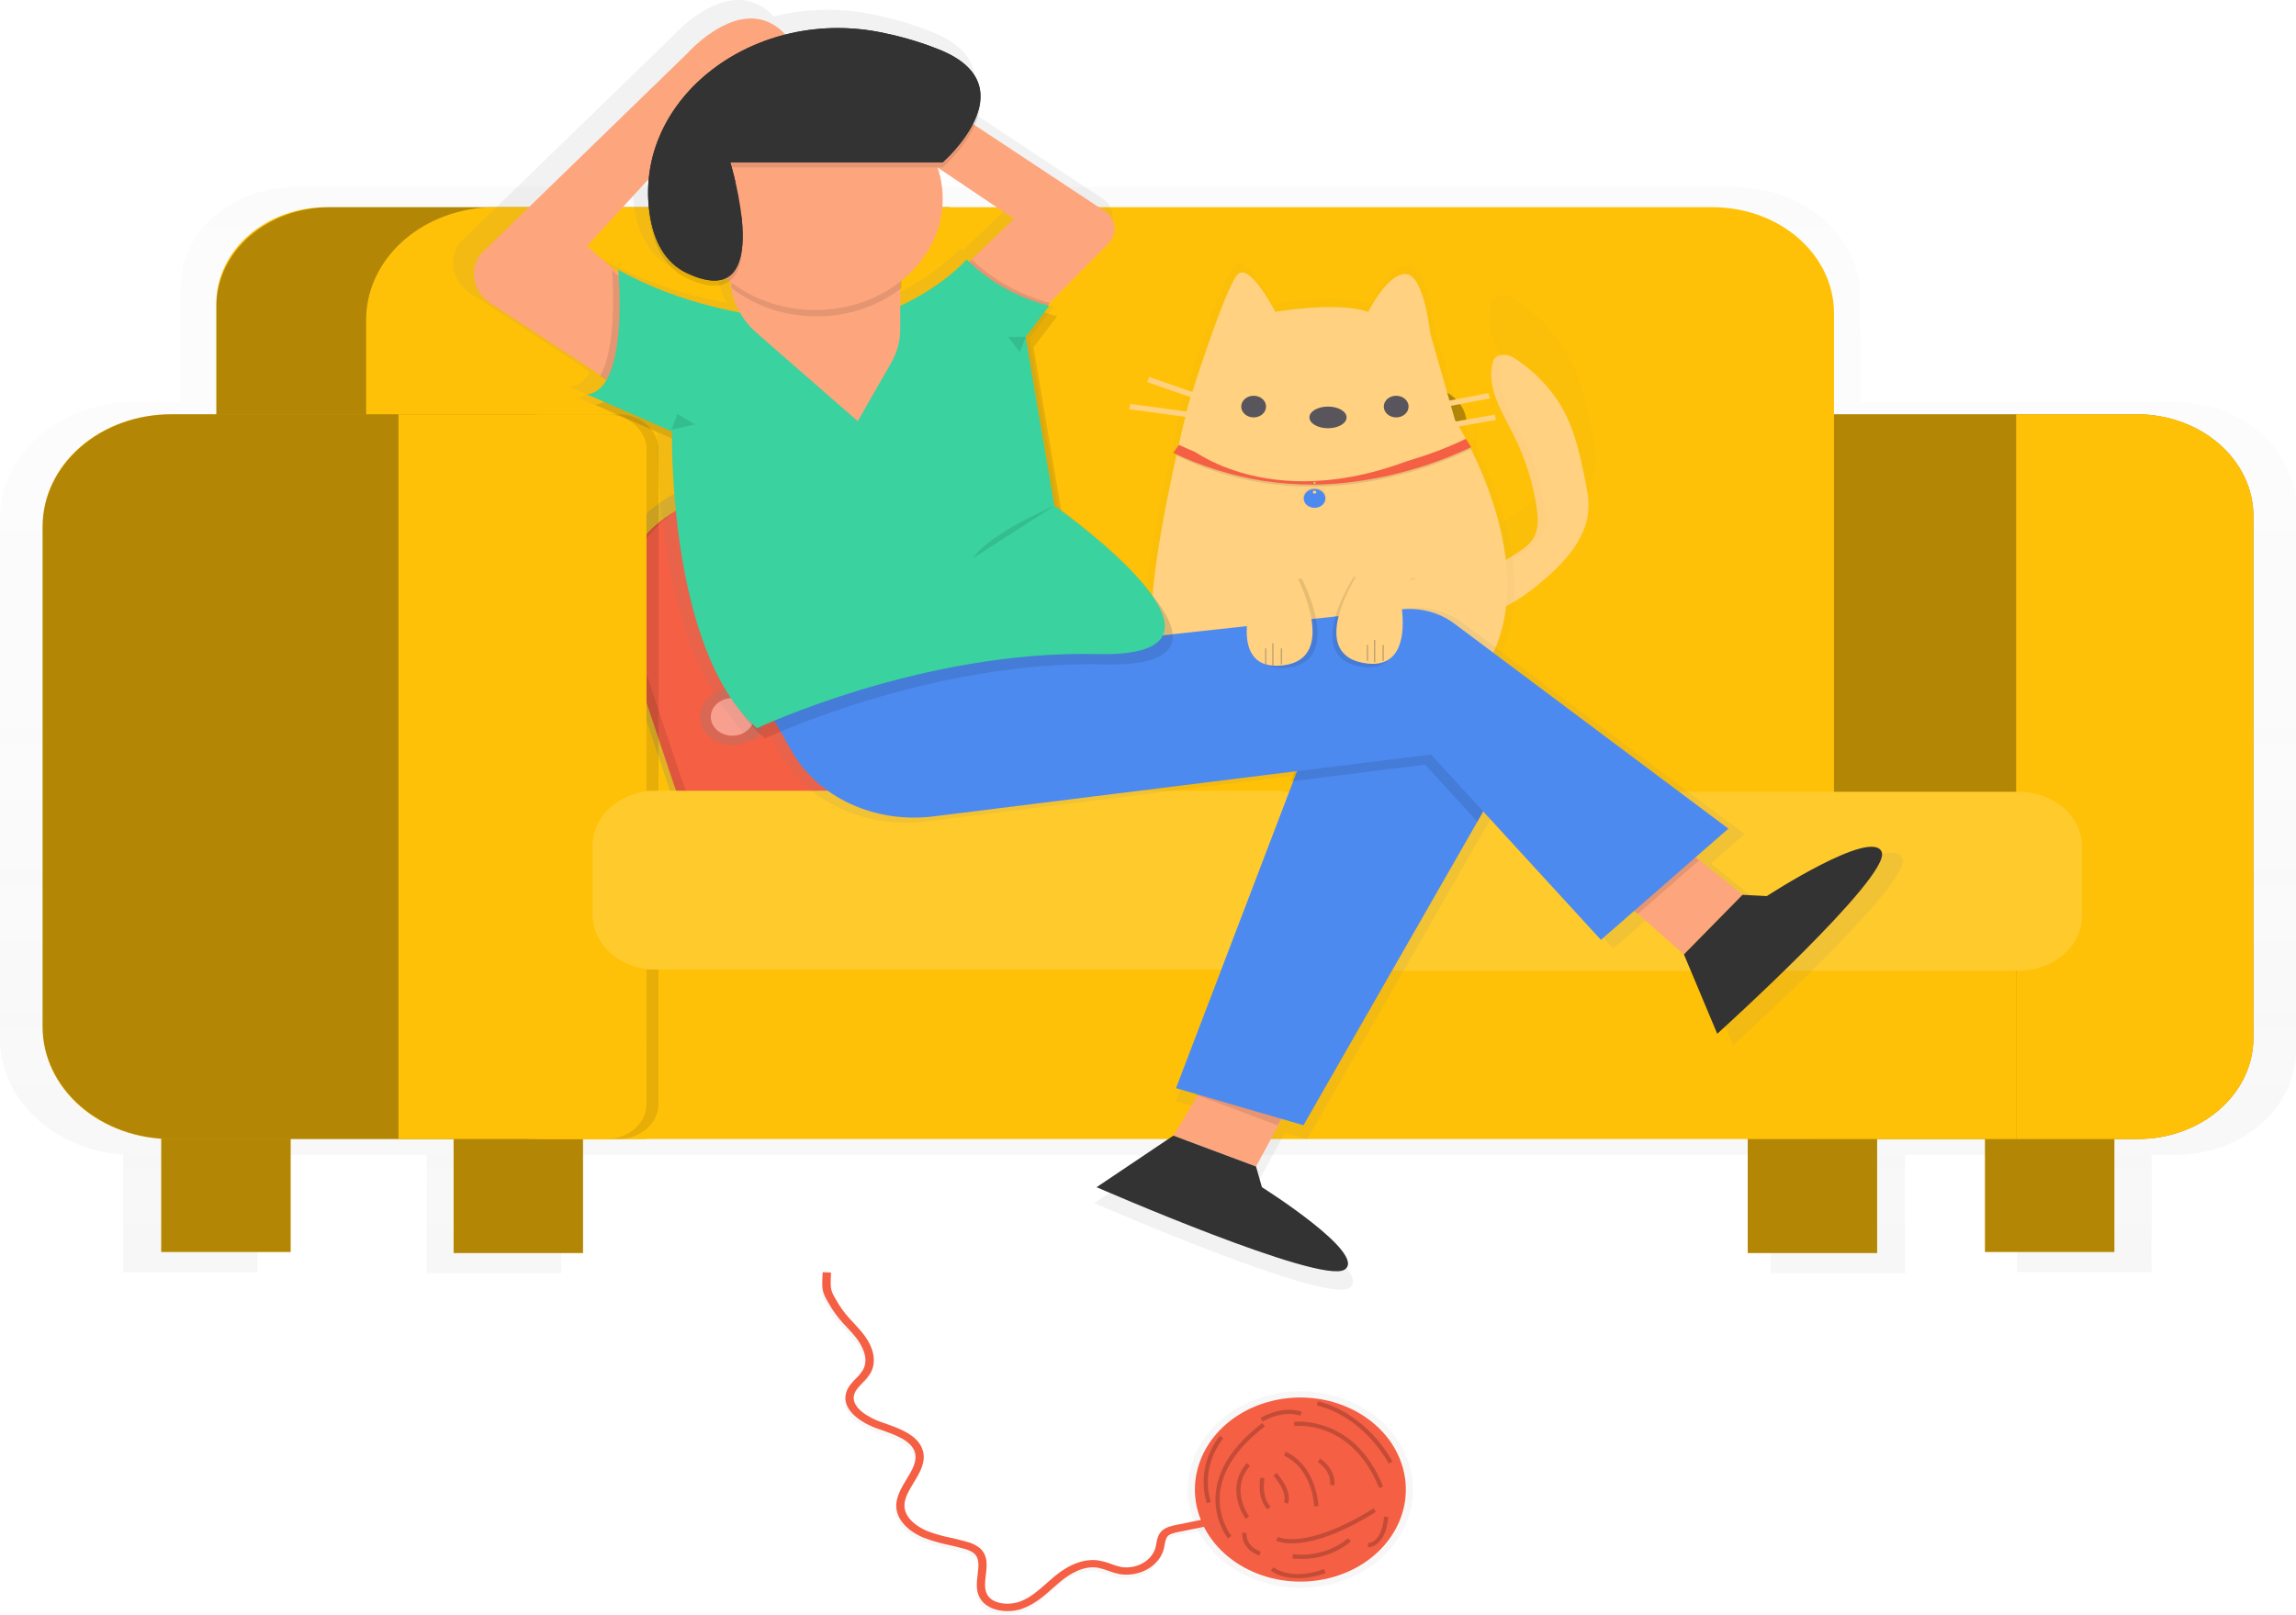 <svg width="543" height="382" viewBox="0 0 543 382" fill="none" xmlns="http://www.w3.org/2000/svg">
<g clip-path="url(#clip0)">
<g opacity="0.5">
<path opacity="0.5" d="M514.361 95.123H439.998V70.28C439.998 63.379 436.858 56.761 431.269 51.881C425.68 47.001 418.099 44.26 410.195 44.26H69.711C62.54 44.26 55.663 46.747 50.592 51.174C45.522 55.601 42.673 61.605 42.673 67.866V95.137H31.477C23.137 95.135 15.136 98.023 9.234 103.168C3.332 108.313 0.01 115.293 0 122.575V245.736C0.006 252.662 3.009 259.33 8.406 264.405C13.804 269.48 21.199 272.587 29.109 273.105V300.963H60.894V273.188H100.92V301.197H132.705V273.188H418.759V301.197H450.544V273.188H477.034V300.938H508.853V273.188H514.579C518.311 273.189 522.007 272.548 525.455 271.301C528.903 270.055 532.036 268.227 534.675 265.924C537.315 263.62 539.408 260.885 540.836 257.875C542.265 254.865 543 251.638 543 248.38V120.131C543.001 116.847 542.26 113.595 540.822 110.561C539.383 107.527 537.273 104.77 534.614 102.448C531.954 100.125 528.797 98.283 525.322 97.026C521.847 95.769 518.122 95.123 514.361 95.123ZM434.4 203.812V224.622H315.903C317.186 222.616 317.859 220.357 317.857 218.059V203.812H434.4Z" fill="url(#paint0_linear)"/>
</g>
<path d="M68.737 262.778H38.133V296.178H68.737V262.778Z" fill="#FFC107"/>
<path d="M443.939 263.027H413.335V296.427H443.939V263.027Z" fill="#FFC107"/>
<path d="M500.047 262.778H469.443V296.178H500.047V262.778Z" fill="#FFC107"/>
<path d="M137.883 263.027H107.279V296.427H137.883V263.027Z" fill="#FFC107"/>
<path opacity="0.3" d="M68.737 262.778H38.133V296.178H68.737V262.778Z" fill="black"/>
<path opacity="0.3" d="M443.939 263.027H413.335V296.427H443.939V263.027Z" fill="black"/>
<path opacity="0.3" d="M500.047 262.778H469.443V296.178H500.047V262.778Z" fill="black"/>
<path opacity="0.3" d="M137.883 263.027H107.279V296.427H137.883V263.027Z" fill="black"/>
<path d="M428.354 98.001H505.349C512.662 98.001 519.676 100.538 524.847 105.053C530.019 109.567 532.924 115.691 532.924 122.076V245.575C532.924 251.909 530.042 257.984 524.911 262.463C519.781 266.943 512.822 269.459 505.567 269.459H428.354V98.001Z" fill="#FFC107"/>
<path opacity="0.3" d="M428.354 98.001H505.349C512.662 98.001 519.676 100.538 524.847 105.053C530.019 109.567 532.924 115.691 532.924 122.076V245.575C532.924 251.909 530.042 257.984 524.911 262.463C519.781 266.943 512.822 269.459 505.567 269.459H428.354V98.001Z" fill="black"/>
<path d="M77.201 49.015H224.6V202.659H51.165V71.741C51.166 65.714 53.91 59.933 58.793 55.671C63.675 51.409 70.297 49.015 77.201 49.015Z" fill="#FFC107"/>
<path opacity="0.3" d="M78.041 49.015H224.6V202.659H51.165V72.475C51.165 69.393 51.86 66.342 53.211 63.496C54.562 60.649 56.541 58.063 59.037 55.885C61.533 53.706 64.496 51.978 67.756 50.8C71.017 49.621 74.512 49.015 78.041 49.015Z" fill="black"/>
<path d="M117.109 49.015H260.024V202.659H86.589V75.656C86.589 68.591 89.804 61.814 95.526 56.818C101.249 51.822 109.01 49.015 117.103 49.015H117.109Z" fill="#FFC107"/>
<path d="M259.185 49.015H405.039C412.651 49.015 419.951 51.655 425.333 56.354C430.716 61.053 433.739 67.427 433.739 74.073V202.659H259.185V49.015Z" fill="#FFC107"/>
<path d="M476.815 98.001H505.365C512.675 98.005 519.685 100.543 524.853 105.058C530.021 109.572 532.924 115.694 532.924 122.076V245.575C532.924 251.909 530.041 257.984 524.911 262.463C519.78 266.943 512.822 269.459 505.566 269.459H476.815V98.001Z" fill="#FFC107"/>
<path d="M476.81 222.697H124.845V269.459H476.81V222.697Z" fill="#FFC107"/>
<path d="M205.719 104.029L167.261 113.816C150.328 118.125 140.602 133.603 145.537 148.386L158.277 186.547C163.213 201.331 180.941 209.822 197.874 205.513L236.333 195.727C253.266 191.418 262.992 175.94 258.057 161.156L245.317 122.995C240.381 108.211 222.653 99.72 205.719 104.029Z" fill="url(#paint1_linear)"/>
<path d="M203.6 108.587L167.738 117.714C151.947 121.732 142.878 136.165 147.48 149.951L159.36 185.536C163.963 199.322 180.495 207.241 196.285 203.222L232.148 194.096C247.938 190.078 257.008 175.645 252.405 161.859L240.525 126.274C235.923 112.488 219.391 104.569 203.6 108.587Z" fill="#F55F44"/>
<path opacity="0.1" d="M203.6 108.587L167.738 117.714C151.947 121.732 142.878 136.165 147.48 149.951L159.36 185.536C163.963 199.322 180.495 207.241 196.285 203.222L232.148 194.096C247.938 190.078 257.008 175.645 252.405 161.859L240.525 126.274C235.923 112.488 219.391 104.569 203.6 108.587Z" fill="black"/>
<path d="M205.451 107.452L169.588 116.578C153.798 120.596 144.728 135.03 149.331 148.816L161.211 184.401C165.813 198.187 182.345 206.105 198.136 202.087L233.998 192.961C249.789 188.943 258.859 174.509 254.256 160.723L242.376 125.138C237.773 111.352 221.242 103.434 205.451 107.452Z" fill="#F55F44"/>
<path d="M197.781 138.174C201.238 136.051 202.069 131.884 199.638 128.866C197.206 125.848 192.433 125.122 188.976 127.244C185.519 129.367 184.688 133.535 187.119 136.553C189.55 139.571 194.324 140.297 197.781 138.174Z" fill="url(#paint2_linear)"/>
<path d="M234.392 156.525C237.849 154.402 238.68 150.235 236.249 147.217C233.818 144.199 229.044 143.473 225.587 145.595C222.131 147.718 221.299 151.886 223.73 154.904C226.162 157.922 230.935 158.648 234.392 156.525Z" fill="url(#paint3_linear)"/>
<path d="M177.604 175.056C181.061 172.933 181.893 168.766 179.461 165.748C177.03 162.729 172.257 162.004 168.8 164.126C165.343 166.249 164.512 170.416 166.943 173.435C169.374 176.453 174.148 177.178 177.604 175.056Z" fill="url(#paint4_linear)"/>
<path d="M212.126 194.692C215.583 192.569 216.414 188.402 213.983 185.383C211.552 182.365 206.778 181.64 203.321 183.762C199.864 185.885 199.033 190.052 201.464 193.07C203.896 196.089 208.669 196.814 212.126 194.692Z" fill="url(#paint5_linear)"/>
<path d="M196.312 136.351C198.616 134.936 199.17 132.159 197.549 130.148C195.929 128.136 192.748 127.653 190.444 129.067C188.141 130.482 187.586 133.259 189.207 135.271C190.827 137.282 194.008 137.766 196.312 136.351Z" fill="#F99F8F"/>
<path d="M232.924 154.702C235.227 153.287 235.782 150.51 234.161 148.499C232.541 146.487 229.36 146.004 227.056 147.418C224.752 148.833 224.198 151.61 225.819 153.622C227.439 155.633 230.62 156.117 232.924 154.702Z" fill="#F99F8F"/>
<path d="M176.136 173.233C178.44 171.818 178.994 169.041 177.374 167.03C175.753 165.018 172.572 164.535 170.268 165.949C167.965 167.364 167.411 170.141 169.031 172.152C170.651 174.164 173.832 174.648 176.136 173.233Z" fill="#F99F8F"/>
<path d="M210.658 192.869C212.961 191.454 213.515 188.677 211.895 186.666C210.275 184.654 207.094 184.171 204.79 185.585C202.486 187 201.932 189.777 203.552 191.788C205.173 193.8 208.354 194.283 210.658 192.869Z" fill="#F99F8F"/>
<path d="M40.378 98.001H152.896V269.459H40.378C32.342 269.459 24.636 266.672 18.953 261.712C13.271 256.752 10.078 250.024 10.076 243.009V124.456C10.076 117.44 13.269 110.711 18.951 105.75C24.634 100.788 32.341 98.001 40.378 98.001Z" fill="#FFC107"/>
<path opacity="0.3" d="M40.59 98.001H124.666C128.376 98.001 132.049 98.639 135.477 99.879C138.904 101.12 142.017 102.937 144.64 105.228C147.262 107.52 149.341 110.239 150.759 113.233C152.177 116.226 152.905 119.433 152.902 122.672V244.807C152.902 251.345 149.927 257.616 144.632 262.239C139.337 266.862 132.155 269.459 124.666 269.459H40.59C32.498 269.459 24.736 266.652 19.014 261.656C13.291 256.66 10.076 249.884 10.076 242.818V124.627C10.081 117.564 13.297 110.792 19.02 105.799C24.742 100.806 32.501 98.001 40.59 98.001Z" fill="black"/>
<path opacity="0.1" d="M97.074 98.001H146.218C148.742 98.001 151.163 98.876 152.947 100.435C154.732 101.993 155.735 104.106 155.735 106.31V261.151C155.735 263.354 154.732 265.467 152.947 267.026C151.163 268.584 148.742 269.459 146.218 269.459H97.074V98.001Z" fill="black"/>
<path d="M94.241 98.001H143.386C145.909 98.001 148.33 98.876 150.115 100.435C151.899 101.993 152.902 104.106 152.902 106.31V261.151C152.902 263.354 151.899 265.467 150.115 267.026C148.33 268.584 145.909 269.459 143.386 269.459H94.241V98.001Z" fill="#FFC107"/>
<path d="M316.132 187.073H140.15V229.383H316.132V187.073Z" fill="#FFC107"/>
<path d="M492.4 187.317H316.418V229.627H492.4V187.317Z" fill="#FFC107"/>
<path opacity="0.15" d="M301.242 187.073H155.04C146.817 187.073 140.15 192.893 140.15 200.073V216.382C140.15 223.562 146.817 229.383 155.04 229.383H301.242C309.466 229.383 316.132 223.562 316.132 216.382V200.073C316.132 192.893 309.466 187.073 301.242 187.073Z" fill="white"/>
<path d="M336.677 109.257C342.31 109.257 346.876 105.27 346.876 100.352C346.876 95.434 342.31 91.447 336.677 91.447C331.044 91.447 326.478 95.434 326.478 100.352C326.478 105.27 331.044 109.257 336.677 109.257Z" fill="#FFC107"/>
<path opacity="0.3" d="M336.677 109.257C342.31 109.257 346.876 105.27 346.876 100.352C346.876 95.434 342.31 91.447 336.677 91.447C331.044 91.447 326.478 95.434 326.478 100.352C326.478 105.27 331.044 109.257 336.677 109.257Z" fill="black"/>
<path d="M178.552 109.257C184.185 109.257 188.751 105.27 188.751 100.352C188.751 95.434 184.185 91.447 178.552 91.447C172.919 91.447 168.353 95.434 168.353 100.352C168.353 105.27 172.919 109.257 178.552 109.257Z" fill="#FFC107"/>
<path opacity="0.3" d="M178.552 109.257C184.185 109.257 188.751 105.27 188.751 100.352C188.751 95.434 184.185 91.447 178.552 91.447C172.919 91.447 168.353 95.434 168.353 100.352C168.353 105.27 172.919 109.257 178.552 109.257Z" fill="black"/>
<path d="M173.447 53.34C174.856 53.34 175.999 51.846 175.999 50.002C175.999 48.159 174.856 46.664 173.447 46.664C172.037 46.664 170.894 48.159 170.894 50.002C170.894 51.846 172.037 53.34 173.447 53.34Z" fill="#FDA57D"/>
<path opacity="0.15" d="M477.51 187.317H331.309C323.085 187.317 316.418 193.138 316.418 200.318V216.627C316.418 223.807 323.085 229.627 331.309 229.627H477.51C485.734 229.627 492.4 223.807 492.4 216.627V200.318C492.4 193.138 485.734 187.317 477.51 187.317Z" fill="white"/>
<g opacity="0.5">
<path opacity="0.5" d="M376.428 101.662C375.258 96.046 374.06 90.367 371.389 85.142C368.465 79.403 363.884 74.425 358.094 70.695C357.234 70.128 356.169 69.85 355.094 69.913C353.414 70.041 352.899 70.94 352.636 71.868C352.603 71.981 352.575 72.088 352.552 72.201C351.892 75.05 352.334 77.865 353.291 80.641C354.484 84.106 356.482 87.484 358.145 90.836C361.14 96.844 363.125 103.198 364.039 109.701C364.162 110.562 364.258 111.446 364.28 112.331C364.296 112.857 364.281 113.384 364.235 113.909C364.16 114.939 363.892 115.952 363.44 116.905C363.362 117.062 363.278 117.225 363.188 117.394C363.099 117.564 363.002 117.713 362.897 117.844C361.878 119.31 360.289 120.356 358.732 121.387C357.176 122.418 355.413 123.518 353.554 124.075H353.616C352.751 124.348 351.837 124.478 350.918 124.461C348.046 124.383 344.984 122.365 342.095 122.839L341.771 122.902C338.815 123.601 336.548 127.658 336.525 130.233C336.525 130.438 336.525 130.637 336.525 130.829C336.525 130.898 336.525 130.966 336.553 131.035C336.581 131.103 336.587 131.294 336.609 131.416C336.632 131.538 336.643 131.567 336.665 131.641C336.688 131.714 336.716 131.861 336.749 131.968C336.783 132.076 336.8 132.12 336.828 132.193C336.856 132.266 336.9 132.393 336.94 132.491C336.979 132.589 337.007 132.638 337.04 132.706C337.074 132.775 337.13 132.892 337.18 132.98L337.304 133.185C337.359 133.268 337.41 133.356 337.471 133.439L337.617 133.635L337.807 133.869L337.97 134.05L338.188 134.265L338.367 134.431L338.608 134.632L338.804 134.783L339.067 134.969L339.274 135.111L339.559 135.282L339.772 135.409L340.086 135.57L340.304 135.678L340.657 135.829L340.864 135.917C341.032 135.986 341.205 136.049 341.379 136.108L341.631 136.191L342.034 136.318L342.325 136.396L342.655 136.484L342.98 136.557L343.293 136.626L343.64 136.689L343.943 136.743L344.307 136.797L344.598 136.836L344.973 136.88L345.253 136.909L345.644 136.939H345.919H346.322H346.579H346.999H347.878H348.337H348.499L348.992 136.904H349.087C350.485 136.798 351.86 136.534 353.179 136.118C357.361 134.734 360.91 132.208 364.196 129.554C370.712 124.3 376.87 117.78 377.39 110.048C377.592 107.258 377.004 104.443 376.428 101.662Z" fill="url(#paint6_linear)"/>
</g>
<path opacity="0.1" d="M348.869 99.805H296.097V113.142H348.869V99.805Z" fill="black"/>
<path d="M348.869 99.805H296.097V111.93H348.869V99.805Z" fill="#FFC107"/>
<path d="M326.651 101.422C331.251 101.422 334.981 98.166 334.981 94.15C334.981 90.133 331.251 86.877 326.651 86.877C322.051 86.877 318.321 90.133 318.321 94.15C318.321 98.166 322.051 101.422 326.651 101.422Z" fill="#FFC107"/>
<path d="M310.943 105.342L310.842 105.254C311.031 105.129 311.185 104.968 311.29 104.782C311.396 104.597 311.451 104.393 311.451 104.186C311.451 103.979 311.396 103.775 311.29 103.59C311.185 103.404 311.031 103.243 310.842 103.118L310.932 103.02C311.134 103.157 311.298 103.333 311.41 103.534C311.523 103.735 311.582 103.955 311.582 104.179C311.582 104.402 311.523 104.623 311.41 104.824C311.298 105.024 311.134 105.2 310.932 105.337L310.943 105.342Z" fill="#4D8AF0"/>
<path opacity="0.1" d="M310.943 105.342L310.842 105.254C311.031 105.129 311.185 104.968 311.29 104.782C311.396 104.597 311.451 104.393 311.451 104.186C311.451 103.979 311.396 103.775 311.29 103.59C311.185 103.404 311.031 103.243 310.842 103.118L310.932 103.02C311.134 103.157 311.298 103.333 311.41 103.534C311.523 103.735 311.582 103.955 311.582 104.179C311.582 104.402 311.523 104.623 311.41 104.824C311.298 105.024 311.134 105.2 310.932 105.337L310.943 105.342Z" fill="black"/>
<path d="M310.842 105.342C310.64 105.205 310.476 105.029 310.364 104.828C310.251 104.628 310.192 104.407 310.192 104.184C310.192 103.96 310.251 103.739 310.364 103.539C310.476 103.338 310.64 103.162 310.842 103.025L310.932 103.123C310.743 103.248 310.589 103.409 310.484 103.595C310.378 103.78 310.323 103.984 310.323 104.191C310.323 104.398 310.378 104.602 310.484 104.787C310.589 104.973 310.743 105.134 310.932 105.259L310.842 105.342Z" fill="#4D8AF0"/>
<path d="M353.515 144.47C357.339 143.204 360.58 140.892 363.592 138.468C369.548 133.669 375.168 127.716 375.649 120.644C375.823 118.064 375.291 115.493 374.759 112.947C373.69 107.815 372.599 102.625 370.175 97.855C367.502 92.612 363.316 88.065 358.027 84.659C357.24 84.139 356.263 83.885 355.279 83.945C353.599 84.077 353.174 85.084 352.95 86.047C351.59 91.912 355.323 97.6 358.055 103.074C360.792 108.564 362.605 114.37 363.44 120.312C363.793 122.834 363.922 125.561 362.399 127.731C361.47 129.06 360.014 130.028 358.593 130.966C356.465 132.369 354.114 133.84 351.45 133.772C348.785 133.703 345.807 131.704 343.053 132.349C340.298 132.995 338.278 136.694 338.261 139.065C338.227 145.487 348.399 146.161 353.515 144.47Z" fill="#FFD180"/>
<g opacity="0.1">
<path opacity="0.1" d="M362.388 127.731C361.459 129.06 360.004 130.028 358.582 130.966C357.159 131.991 355.561 132.816 353.846 133.41C356.264 133.268 358.431 131.944 360.396 130.629C361.817 129.691 363.273 128.718 364.202 127.394C365.719 125.229 365.596 122.506 365.243 119.975C364.409 114.032 362.595 108.226 359.858 102.737C357.126 97.258 353.387 91.564 354.753 85.709C354.791 85.363 354.909 85.028 355.102 84.723C355.295 84.419 355.557 84.152 355.872 83.94C355.666 83.925 355.458 83.925 355.251 83.94C353.572 84.072 353.146 85.079 352.922 86.042C351.562 91.907 355.296 97.595 358.028 103.069C360.764 108.559 362.578 114.365 363.413 120.307C363.782 122.834 363.911 125.561 362.388 127.731Z" fill="black"/>
<path opacity="0.1" d="M340.086 138.742C340.086 136.552 341.872 133.224 344.273 132.227C343.864 132.218 343.455 132.259 343.059 132.349C340.355 132.99 338.283 136.694 338.267 139.065C338.233 145.056 347.072 146.034 352.418 144.778C347.106 145.452 340.052 144.079 340.086 138.742Z" fill="black"/>
</g>
<g opacity="0.5">
<path opacity="0.5" d="M301.096 71.937C301.096 71.937 316.345 69.273 323.97 71.937C323.97 71.937 328.543 62.617 333.117 62.617C337.69 62.617 339.213 77.279 339.213 77.279L345.309 98.578C345.309 98.578 374.278 143.84 345.309 167.797C316.34 191.755 270.604 165.119 270.604 147.813C270.604 130.507 279.752 94.57 279.752 94.57C279.752 94.57 288.899 65.285 291.949 62.622C295 59.958 301.096 71.937 301.096 71.937Z" fill="url(#paint7_linear)"/>
</g>
<path d="M301.611 73.789C301.611 73.789 316.266 71.228 323.594 73.789C323.594 73.789 327.989 64.831 332.389 64.831C336.789 64.831 338.25 78.906 338.25 78.906L344.111 99.379C344.111 99.379 371.96 142.877 344.111 165.921C316.261 188.964 272.289 163.36 272.289 146.728C272.289 130.096 281.083 95.543 281.083 95.543C281.083 95.543 289.878 67.392 292.811 64.831C295.744 62.27 301.611 73.789 301.611 73.789Z" fill="#FFD180"/>
<g opacity="0.1">
<path opacity="0.1" d="M354.349 123.298C352.101 114.981 348.655 106.946 344.094 99.384L345.017 102.62C348.988 109.192 352.118 116.127 354.349 123.298Z" fill="white"/>
<path opacity="0.1" d="M274.926 143.282C274.926 126.665 282.018 98.778 282.018 98.778C282.018 98.778 290.813 70.627 293.746 68.066C296.679 65.505 302.54 77.025 302.54 77.025C302.54 77.025 317.196 74.464 324.523 77.025C324.523 77.025 328.923 68.066 333.318 68.066C334.997 68.066 336.29 70.187 337.197 72.782C336.301 68.985 334.779 64.831 332.394 64.831C328 64.831 323.6 73.789 323.6 73.789C316.272 71.228 301.617 73.789 301.617 73.789C301.617 73.789 295.756 62.275 292.822 64.831C289.889 67.387 281.095 95.543 281.095 95.543C281.095 95.543 274.002 123.401 274.002 140.047C273.996 141.552 274.926 143.761 274.926 143.282Z" fill="white"/>
</g>
<path d="M330.195 98.744C331.815 98.744 333.128 97.597 333.128 96.183C333.128 94.769 331.815 93.622 330.195 93.622C328.575 93.622 327.261 94.769 327.261 96.183C327.261 97.597 328.575 98.744 330.195 98.744Z" fill="#58555D"/>
<path d="M296.484 98.744C298.104 98.744 299.417 97.597 299.417 96.183C299.417 94.769 298.104 93.622 296.484 93.622C294.864 93.622 293.55 94.769 293.55 96.183C293.55 97.597 294.864 98.744 296.484 98.744Z" fill="#58555D"/>
<path d="M314.072 101.305C316.499 101.305 318.466 100.158 318.466 98.744C318.466 97.33 316.499 96.183 314.072 96.183C311.645 96.183 309.678 97.33 309.678 98.744C309.678 100.158 311.645 101.305 314.072 101.305Z" fill="#58555D"/>
<path d="M352.022 92.978L338.83 95.536L339.148 96.786L352.34 94.228L352.022 92.978Z" fill="#FFD180"/>
<path d="M353.508 98.098L338.85 100.649L339.136 101.904L353.795 99.354L353.508 98.098Z" fill="#FFD180"/>
<path d="M271.833 89.187L271.289 90.376L285.946 95.494L286.491 94.305L271.833 89.187Z" fill="#FFD180"/>
<path d="M267.299 95.562L267.076 96.827L286.131 99.388L286.354 98.122L267.299 95.562Z" fill="#FFD180"/>
<path opacity="0.1" d="M310.417 115.117C306.58 115.12 302.75 114.835 298.969 114.266C291.7 113.173 284.705 110.978 278.302 107.781L278.811 105.713C285.287 108.775 292.278 110.92 299.524 112.067C310.076 113.646 328.224 113.171 346.669 104.286L347.901 106.241C334.511 112.702 320.415 115.117 310.417 115.117Z" fill="black"/>
<path d="M346.669 103.812C328.196 112.697 310.07 113.171 299.523 111.593C292.277 110.446 285.286 108.301 278.811 105.239L277.456 107.126C284.167 110.346 291.433 112.592 298.969 113.777C302.752 114.348 306.584 114.634 310.422 114.633C320.42 114.633 334.493 112.223 347.929 105.772L346.669 103.812ZM310.893 114.457C310.836 114.457 310.781 114.442 310.734 114.415C310.687 114.387 310.65 114.348 310.629 114.303C310.607 114.257 310.602 114.207 310.613 114.159C310.624 114.111 310.651 114.066 310.691 114.031C310.731 113.996 310.781 113.973 310.837 113.963C310.892 113.953 310.95 113.958 311.002 113.977C311.054 113.996 311.099 114.028 311.13 114.069C311.161 114.11 311.178 114.158 311.178 114.208C311.177 114.273 311.146 114.335 311.092 114.381C311.039 114.426 310.967 114.452 310.893 114.452V114.457Z" fill="#F55F44"/>
<path opacity="0.1" d="M308.055 117.917C308.055 118.573 308.353 119.202 308.884 119.666C309.416 120.129 310.136 120.39 310.887 120.39C311.638 120.39 312.359 120.129 312.89 119.666C313.421 119.202 313.72 118.573 313.72 117.917C313.72 117.261 313.421 116.632 312.89 116.168C312.359 115.705 311.638 115.444 310.887 115.444C310.136 115.444 309.416 115.705 308.884 116.168C308.353 116.632 308.055 117.261 308.055 117.917ZM310.887 116.681C310.794 116.681 310.703 116.656 310.626 116.611C310.549 116.566 310.488 116.502 310.453 116.427C310.417 116.352 310.408 116.27 310.426 116.19C310.444 116.11 310.489 116.037 310.555 115.98C310.621 115.922 310.704 115.883 310.795 115.867C310.887 115.852 310.981 115.86 311.067 115.891C311.153 115.922 311.227 115.974 311.278 116.042C311.33 116.109 311.357 116.189 311.357 116.27C311.357 116.378 311.309 116.482 311.222 116.559C311.135 116.635 311.017 116.679 310.893 116.681H310.887Z" fill="url(#paint8_linear)"/>
<path d="M308.34 117.917C308.34 118.508 308.609 119.075 309.087 119.493C309.566 119.911 310.216 120.146 310.893 120.146C311.57 120.146 312.219 119.911 312.698 119.493C313.176 119.075 313.445 118.508 313.445 117.917C313.445 117.326 313.176 116.759 312.698 116.341C312.219 115.923 311.57 115.688 310.893 115.688C310.216 115.688 309.566 115.923 309.087 116.341C308.609 116.759 308.34 117.326 308.34 117.917ZM310.893 116.803C310.808 116.803 310.726 116.781 310.656 116.74C310.586 116.699 310.532 116.641 310.499 116.573C310.467 116.506 310.459 116.431 310.475 116.359C310.492 116.287 310.532 116.221 310.592 116.169C310.651 116.117 310.727 116.081 310.81 116.067C310.892 116.053 310.978 116.06 311.055 116.088C311.133 116.116 311.2 116.164 311.246 116.225C311.293 116.286 311.318 116.358 311.318 116.431C311.318 116.53 311.273 116.624 311.193 116.694C311.114 116.764 311.005 116.803 310.893 116.803Z" fill="#4D8AF0"/>
<path d="M342.913 104.555C303.901 124.593 281.419 106.021 281.419 106.021L342.913 104.555Z" fill="#FFD180"/>
<path d="M449.934 203.001C447.544 197.082 421.945 213.753 421.945 213.753L416.028 213.445L404.641 204.237L412.59 197.297L345.841 147.324C344.059 145.992 341.977 144.999 339.73 144.41C337.483 143.821 335.12 143.648 332.792 143.903L277.3 149.944C277.059 147.168 275.1 143.869 272.329 140.501C266.635 132.349 254.65 123.147 250.228 119.877L243.443 80.055L249.192 72.523C248.128 72.269 247.082 71.963 246.057 71.605L247.272 70.011L246.824 69.904L247.384 69.327H247.317L261.637 54.861C262.7 53.787 263.245 52.395 263.157 50.978C263.07 49.56 262.356 48.228 261.166 47.261L229.118 26.001C230.09 23.976 230.556 21.793 230.484 19.598C230.736 15.376 228.569 11.089 221.309 7.918C216.816 6.047 212.111 4.596 207.269 3.587C199.292 1.795 190.91 1.903 182.997 3.9C182.868 3.758 182.728 3.617 182.582 3.47C172.719 -6.373 159.782 7.771 159.278 8.357L108.718 57.456C107.343 59.362 106.84 61.649 107.309 63.864C107.778 66.079 109.184 68.059 111.248 69.41L138.012 86.931L137.928 87.083L139.439 88.06C138.32 90.015 136.758 91.335 134.714 91.535L138.812 93.324C138.165 93.719 137.414 93.966 136.629 94.042L155.393 102.234C155.393 110.747 156.401 149.724 172.254 168.858C173.879 171.213 175.812 173.394 178.015 175.358C178.015 175.358 179.364 174.718 181.827 173.682L184.659 178.633C187.772 184.068 192.765 188.511 198.931 191.331C205.097 194.151 212.123 195.206 219.014 194.345L307.097 183.359L306.163 185.802L306.666 185.739L278.117 260.515L282.83 261.889L282.741 262.035L283.407 262.284L277.467 272.059L258.776 284.61C258.776 284.61 313.406 308.455 319.155 304.692C324.904 300.929 299.003 284.61 299.003 284.61L297.564 279.591L303.851 268.003L309.118 269.537L351.45 195.621L352.889 193.109L381.539 224.388L389.617 217.34L390.49 218.113L390.563 218.049L401.758 227.941L409.87 247.271C409.87 247.271 452.313 208.919 449.934 203.001ZM227.696 59.264L227.136 58.697C223.722 62.426 217.681 66.937 210.947 69.992V65.882L211.266 65.637V63.848C215.523 60.428 218.601 56.037 220.154 51.171C221.707 46.305 221.672 41.158 220.055 36.308L238.651 48.776L227.696 59.264ZM164.579 12.917L164.132 12.526L164.585 12.917H164.579ZM149.717 39.055C149.594 40.358 149.543 41.669 149.566 42.989C149.533 44.905 149.655 46.821 149.93 48.722C150.887 55.364 153.613 60.794 159.228 63.384C164.12 65.632 167.339 65.51 169.388 63.975L169.612 64.151C169.784 66.749 170.557 69.289 171.885 71.619C161.404 69.709 151.394 66.189 142.322 61.224C142.322 61.224 142.356 61.556 142.395 62.152L134.703 55.437L149.717 39.055Z" fill="url(#paint9_linear)"/>
<path d="M290.068 247.921L277.501 268.648L297.049 275.959L309.616 252.798L290.068 247.921Z" fill="#FDA57D"/>
<path d="M297.049 275.959L298.443 280.847C298.443 280.847 323.578 296.696 317.991 300.352C312.404 304.008 259.341 280.847 259.341 280.847L277.495 268.653L297.049 275.959Z" fill="#333333"/>
<path opacity="0.1" d="M308.279 254.949L288.501 249.196L282.618 258.893L302.166 266.209L308.279 254.949Z" fill="black"/>
<path d="M379.367 209.095L398.243 225.781L412.098 211.691L390.557 194.277L379.367 209.095Z" fill="#FDA57D"/>
<path opacity="0.1" d="M391.335 195.088L380.145 209.912L387.299 216.231L401.814 203.558L391.335 195.088Z" fill="black"/>
<path d="M412.098 211.686L417.847 211.984C417.847 211.984 442.702 195.802 445.025 201.549C447.348 207.297 406.125 244.558 406.125 244.558L398.249 225.781L412.098 211.686Z" fill="#333333"/>
<path d="M233.126 86.931L262.135 57.607C263.168 56.564 263.698 55.211 263.612 53.834C263.526 52.457 262.832 51.162 261.676 50.222L198.553 8.455L190.89 18.895L239.81 51.772L219.042 71.653L233.126 86.931Z" fill="#FDA57D"/>
<path opacity="0.1" d="M229.796 61.395L219.646 71.111L233.748 86.408L248.302 71.717C241.202 69.755 234.819 66.195 229.796 61.395Z" fill="black"/>
<path d="M148.905 93.295L116.062 71.79C114.058 70.477 112.692 68.554 112.237 66.403C111.782 64.252 112.27 62.029 113.605 60.178L162.749 12.433L172.825 21.231L138.829 58.203L158.926 75.749L148.905 93.295Z" fill="#FDA57D"/>
<path opacity="0.1" d="M141.958 88.964L147.332 92.483L157.408 74.938L144.757 63.926C145.026 67.66 145.781 82.171 141.958 88.964Z" fill="black"/>
<path d="M308.273 178.457L278.123 257.422L308.273 266.194L358.515 178.457L318.321 169.684L308.273 178.457Z" fill="#4D8AF0"/>
<path opacity="0.1" d="M306.874 180.895L305.368 184.844L337.024 180.895L349.39 194.394L357.121 180.895L316.922 172.123L306.874 180.895Z" fill="black"/>
<path d="M162.682 12.487C162.682 12.487 175.557 -2.009 185.337 7.746C195.116 17.502 169.976 18.718 169.976 18.718L162.682 12.487Z" fill="#FDA57D"/>
<path d="M177.634 160.911L187.346 177.875C190.37 183.155 195.22 187.47 201.209 190.21C207.198 192.949 214.022 193.974 220.716 193.138L338.418 178.476L378.617 222.345L408.761 196.027L343.909 147.495C342.179 146.2 340.158 145.235 337.975 144.662C335.793 144.089 333.497 143.92 331.236 144.167L177.634 160.911Z" fill="#4D8AF0"/>
<path opacity="0.1" d="M148.099 66.268C148.099 66.268 150.747 94.761 140.699 95.738L160.795 104.535C160.795 104.535 159.676 156.2 180.892 174.723C180.892 174.723 219.971 156.2 261.284 157.177C302.597 158.155 251.208 122.081 251.208 122.081L244.423 82.142L250.021 74.811C242.452 72.832 235.677 69.029 230.473 63.839C224.875 69.933 212.078 78.198 200.977 78.198H196.174C179.627 78.198 162.027 75.265 148.082 67.494L148.099 66.268Z" fill="black"/>
<path d="M146.235 63.829C146.235 63.829 148.905 92.322 138.829 93.295L158.926 102.092C158.926 102.092 157.806 153.756 179.022 172.279C179.022 172.279 218.102 153.756 259.414 154.733C300.727 155.711 249.338 119.637 249.338 119.637L242.553 79.698L248.151 72.367C240.583 70.388 233.807 66.585 228.603 61.395C223.005 67.489 210.208 75.754 199.108 75.754H194.305C177.757 75.754 160.157 71.614 146.213 63.829H146.235Z" fill="#3AD29F"/>
<path d="M172.708 55.794V65.569C172.708 70.533 174.967 75.294 178.988 78.804L202.858 99.643L210.801 85.768C212.185 83.352 212.906 80.688 212.906 77.987V55.794H172.708Z" fill="#FDA57D"/>
<path opacity="0.1" d="M173.016 67.079C173.016 67.441 173.016 67.797 173.055 68.159C178.583 72.464 185.733 74.84 193.141 74.835C200.549 74.829 207.694 72.442 213.214 68.13V57.285H173.016V67.079Z" fill="black"/>
<path d="M192.804 73.344C209.453 73.344 222.949 61.561 222.949 47.026C222.949 32.491 209.453 20.708 192.804 20.708C176.156 20.708 162.659 32.491 162.659 47.026C162.659 61.561 176.156 73.344 192.804 73.344Z" fill="#FDA57D"/>
<path opacity="0.1" d="M172.708 39.602H222.955C222.955 39.602 243.052 22.057 222.955 13.284C218.591 11.468 214.02 10.06 209.318 9.081C178.759 2.317 149.7 24.383 153.63 51.694C154.559 58.145 157.207 63.423 162.66 65.921C183.87 75.656 172.708 39.602 172.708 39.602Z" fill="black"/>
<path d="M172.708 38.385H222.955C222.955 38.385 243.052 20.84 222.955 12.067C218.591 10.251 214.02 8.843 209.318 7.864C178.759 1.1 149.7 23.166 153.63 50.477C154.559 56.928 157.207 62.206 162.66 64.704C183.87 74.454 172.708 38.385 172.708 38.385Z" fill="#333333"/>
<path d="M174.163 51.635C175.706 51.635 176.956 49.725 176.956 47.368C176.956 45.012 175.706 43.102 174.163 43.102C172.62 43.102 171.37 45.012 171.37 47.368C171.37 49.725 172.62 51.635 174.163 51.635Z" fill="#FDA57D"/>
<path opacity="0.1" d="M158.802 101.623L160.202 97.962L164.389 100.401L158.802 101.623Z" fill="black"/>
<path opacity="0.1" d="M249.416 119.642C249.416 119.642 234.212 125.996 230.02 132.105L249.416 119.642Z" fill="black"/>
<path opacity="0.1" d="M242.587 79.678L241.193 83.334L238.399 79.678H242.587Z" fill="black"/>
<path d="M172.708 38.385H222.955C222.955 38.385 243.052 20.84 222.955 12.067C218.591 10.251 214.02 8.843 209.318 7.864C178.759 1.1 149.7 23.166 153.63 50.477C154.559 56.928 157.207 62.206 162.66 64.704C183.87 74.454 172.708 38.385 172.708 38.385Z" fill="#333333"/>
<path opacity="0.1" d="M307.887 136.924C307.887 136.924 318.081 156.273 304.696 157.94C291.311 159.606 297.419 141.733 297.419 141.733C297.419 141.733 296.081 136.43 292.823 136.132" fill="black"/>
<path opacity="0.1" d="M320.202 136.455C320.202 136.455 308.082 154.939 321.243 157.617C334.404 160.295 330.138 142.041 330.138 142.041C330.138 142.041 332.008 136.865 335.289 136.816" fill="black"/>
<path d="M306.705 136.381C306.705 136.381 316.899 155.73 303.514 157.397C290.13 159.064 296.237 141.191 296.237 141.191C296.237 141.191 294.899 135.873 291.652 135.575" fill="#FFD180"/>
<path d="M321.148 135.639C321.148 135.639 309.006 154.127 322.189 156.786C335.372 159.445 331.084 141.21 331.084 141.21C331.084 141.21 332.954 136.034 336.234 135.986" fill="#FFD180"/>
<path opacity="0.5" d="M299.451 153.375H299.221V157.153H299.451V153.375Z" fill="#58555D"/>
<path opacity="0.5" d="M303.156 153.375H302.927V157.153H303.156V153.375Z" fill="#58555D"/>
<path opacity="0.5" d="M301.147 152.172H300.917V157.456H301.147V152.172Z" fill="#58555D"/>
<path opacity="0.5" d="M323.521 152.568H323.292V156.346H323.521V152.568Z" fill="#58555D"/>
<path opacity="0.5" d="M327.228 152.568H326.998V156.346H327.228V152.568Z" fill="#58555D"/>
<path opacity="0.5" d="M325.218 151.361H324.988V156.644H325.218V151.361Z" fill="#58555D"/>
<g opacity="0.5">
<path opacity="0.5" d="M316.007 374.432C329.956 370.347 337.472 357.163 332.794 344.984C328.116 332.805 313.015 326.244 299.065 330.328C285.116 334.412 277.6 347.596 282.278 359.775C286.956 371.954 302.057 378.516 316.007 374.432Z" fill="url(#paint10_linear)"/>
</g>
<path d="M315.466 373.023C328.524 369.2 335.56 356.858 331.181 345.457C326.801 334.056 312.665 327.913 299.606 331.737C286.548 335.56 279.512 347.902 283.892 359.303C288.271 370.704 302.407 376.847 315.466 373.023Z" fill="#F55F44"/>
<g opacity="0.5">
<path opacity="0.5" d="M241.165 381.546C237.582 382.596 233.121 381.849 231.458 378.848C230.501 377.113 230.73 375.172 230.954 373.296C231.201 371.238 231.408 369.464 230.081 368.315C229.396 367.806 228.588 367.437 227.719 367.235C226.599 366.908 225.39 366.634 224.237 366.37C222.181 365.958 220.172 365.382 218.236 364.65C214.429 363.091 211.994 360.457 211.725 357.602C211.496 355.159 212.845 352.93 214.133 350.794C215.42 348.659 216.719 346.537 216.103 344.441C215.269 341.611 211.378 340.267 207.952 339.065L207.393 338.879C203.205 337.413 198.716 334.319 199.835 330.351C200.227 328.967 201.229 327.907 202.198 326.929C202.854 326.294 203.418 325.589 203.877 324.833C205.389 322.052 203.317 318.836 202.394 317.58C201.672 316.602 200.815 315.703 199.987 314.809C198.688 313.495 197.539 312.074 196.555 310.567L196.398 310.312C194.125 306.559 194.081 306.402 194.271 302.312V301.823L196.253 301.891V302.38C196.085 306.09 196.085 306.09 198.15 309.501L198.307 309.755C199.231 311.164 200.309 312.492 201.526 313.719C202.382 314.643 203.267 315.6 204.045 316.622C206.447 319.794 207.034 323.054 205.663 325.571C205.127 326.455 204.465 327.276 203.692 328.014C202.83 328.914 202.013 329.764 201.733 330.761C200.86 333.845 205.321 336.298 208.098 337.266L208.63 337.452C212.308 338.723 216.887 340.306 217.973 343.986C218.779 346.718 217.284 349.181 215.834 351.566C214.62 353.57 213.466 355.476 213.651 357.431C213.897 360.056 216.59 362.055 219.025 363.057C220.851 363.744 222.746 364.284 224.685 364.669C225.871 364.938 227.097 365.222 228.295 365.569C229.459 365.848 230.533 366.36 231.43 367.064C233.429 368.794 233.149 371.165 232.88 373.457C232.678 375.168 232.483 376.785 233.199 378.076C234.492 380.412 238.5 380.754 241.288 379.605C243.572 378.667 245.369 377.069 247.272 375.383C247.888 374.835 248.526 374.273 249.176 373.736C252.725 370.803 256.313 369.523 259.56 370.016C260.59 370.203 261.594 370.487 262.555 370.862C263.302 371.148 264.075 371.381 264.867 371.556C266.632 371.83 268.45 371.514 269.96 370.67C271.469 369.825 272.559 368.515 273.012 367.001C273.084 366.712 273.135 366.409 273.191 366.092C273.364 365.075 273.56 363.922 274.489 363.027C275.419 362.133 276.891 361.806 277.938 361.595L288.742 359.416L289.19 361.102L278.386 363.281C277.361 363.487 276.471 363.702 275.962 364.191C275.452 364.679 275.301 365.495 275.161 366.346C275.105 366.678 275.044 367.025 274.96 367.367C274.391 369.329 272.987 371.028 271.034 372.118C269.081 373.208 266.725 373.606 264.447 373.232C263.548 373.036 262.67 372.775 261.821 372.45C260.99 372.124 260.121 371.875 259.229 371.707C255.938 371.219 252.697 373.208 250.553 374.977C249.931 375.49 249.304 376.047 248.7 376.58C246.757 378.3 244.753 380.084 242.15 381.155C241.831 381.301 241.502 381.432 241.165 381.546Z" fill="url(#paint11_linear)"/>
</g>
<path d="M241.434 380.685C237.851 381.736 233.389 380.988 231.727 377.987C230.769 376.252 230.999 374.312 231.223 372.435C231.469 370.378 231.676 368.604 230.35 367.455C229.664 366.946 228.857 366.577 227.987 366.375C226.868 366.048 225.659 365.774 224.505 365.51C222.449 365.098 220.44 364.522 218.504 363.79C214.698 362.231 212.263 359.596 211.994 356.742C211.764 354.298 213.114 352.07 214.401 349.934C215.689 347.798 216.987 345.677 216.372 343.581C215.537 340.751 211.647 339.407 208.221 338.204L207.661 338.019C203.474 336.553 198.984 333.459 200.104 329.49C200.496 328.107 201.498 327.047 202.466 326.069C203.123 325.433 203.687 324.729 204.146 323.972C205.657 321.192 203.586 317.976 202.662 316.72C201.94 315.742 201.084 314.843 200.255 313.949C198.957 312.635 197.807 311.214 196.824 309.706L196.667 309.452C194.394 305.699 194.349 305.542 194.54 301.452V300.963L196.521 301.031V301.52C196.353 305.23 196.353 305.23 198.419 308.641L198.576 308.895C199.499 310.304 200.577 311.631 201.795 312.859C202.651 313.782 203.535 314.74 204.314 315.762C206.715 318.934 207.303 322.194 205.931 324.71C205.396 325.595 204.733 326.416 203.961 327.154C203.099 328.053 202.282 328.904 202.002 329.901C201.128 332.985 205.59 335.438 208.367 336.406L208.898 336.592C212.576 337.862 217.155 339.446 218.241 343.126C219.047 345.858 217.553 348.321 216.103 350.706C214.888 352.71 213.735 354.616 213.92 356.571C214.166 359.196 216.859 361.195 219.294 362.196C221.12 362.884 223.014 363.424 224.953 363.809C226.14 364.078 227.366 364.362 228.564 364.709C229.728 364.987 230.801 365.499 231.699 366.204C233.697 367.934 233.417 370.305 233.149 372.597C232.947 374.307 232.751 375.925 233.468 377.215C234.761 379.551 238.769 379.894 241.557 378.745C243.841 377.807 245.638 376.208 247.541 374.522C248.157 373.975 248.795 373.413 249.444 372.875C252.993 369.943 256.582 368.662 259.828 369.156C260.859 369.343 261.863 369.627 262.823 370.002C263.571 370.288 264.344 370.52 265.135 370.696C266.9 370.97 268.719 370.654 270.228 369.809C271.738 368.965 272.828 367.655 273.28 366.141C273.353 365.852 273.403 365.549 273.459 365.231C273.633 364.215 273.829 363.061 274.758 362.167C275.687 361.273 277.16 360.945 278.206 360.735L289.01 358.555L289.458 360.241L278.654 362.421C277.63 362.627 276.74 362.842 276.23 363.33C275.721 363.819 275.57 364.635 275.43 365.486C275.374 365.818 275.312 366.165 275.228 366.507C274.66 368.469 273.256 370.168 271.303 371.258C269.349 372.347 266.993 372.746 264.715 372.372C263.817 372.176 262.938 371.914 262.09 371.59C261.258 371.263 260.39 371.014 259.498 370.847C256.206 370.358 252.965 372.347 250.821 374.117C250.2 374.63 249.573 375.187 248.968 375.72C247.026 377.44 245.022 379.224 242.419 380.294C242.099 380.441 241.77 380.572 241.434 380.685Z" fill="#F55F44"/>
<path opacity="0.2" d="M306.084 336.87C306.084 336.87 319.883 335.047 326.64 351.86" stroke="black" stroke-miterlimit="10"/>
<path opacity="0.2" d="M290.818 363.653C290.818 363.653 280.574 350.995 298.829 337.036" stroke="black" stroke-miterlimit="10"/>
<path opacity="0.2" d="M295.012 359.03C295.012 359.03 290.069 352.388 295.252 346.435" stroke="black" stroke-miterlimit="10"/>
<path opacity="0.2" d="M303.862 343.913C303.862 343.913 310.406 346.171 311.324 356.341" stroke="black" stroke-miterlimit="10"/>
<path opacity="0.2" d="M311.542 332.007C311.542 332.007 321.764 333.713 328.896 345.985" stroke="black" stroke-miterlimit="10"/>
<path opacity="0.2" d="M298.37 335.863C298.37 335.863 303.201 332.882 307.685 334.441" stroke="black" stroke-miterlimit="10"/>
<path opacity="0.2" d="M302.02 364.01C302.02 364.01 308.48 367.597 325.128 357.246" stroke="black" stroke-miterlimit="10"/>
<path opacity="0.2" d="M300.873 371.145C300.873 371.145 304.914 374.659 313.328 371.673" stroke="black" stroke-miterlimit="10"/>
<path opacity="0.2" d="M288.887 339.949C287.152 342.197 285.986 344.742 285.466 347.414C284.947 350.087 285.086 352.825 285.876 355.447" stroke="black" stroke-miterlimit="10"/>
<path opacity="0.2" d="M294.312 362.627C294.312 362.627 293.78 365.916 297.995 367.548" stroke="black" stroke-miterlimit="10"/>
<path opacity="0.2" d="M327.821 358.819C327.821 358.819 327.563 365.173 323.533 365.554" stroke="black" stroke-miterlimit="10"/>
<path opacity="0.2" d="M305.704 368.164C308.136 368.447 310.611 368.242 312.939 367.565C315.267 366.887 317.387 365.755 319.139 364.254" stroke="black" stroke-miterlimit="10"/>
<path opacity="0.2" d="M311.928 345.467C311.928 345.467 315.427 347.574 315.08 351.332" stroke="black" stroke-miterlimit="10"/>
<path opacity="0.2" d="M298.583 349.636C298.583 349.636 297.609 354.098 300.122 356.752" stroke="black" stroke-miterlimit="10"/>
<path opacity="0.2" d="M301.539 348.771C301.539 348.771 305.132 352.681 304.153 355.574" stroke="black" stroke-miterlimit="10"/>
</g>
<defs>
<linearGradient id="paint0_linear" x1="271.5" y1="301.193" x2="271.5" y2="44.245" gradientUnits="userSpaceOnUse">
<stop stop-color="#808080" stop-opacity="0.25"/>
<stop offset="0.54" stop-color="#808080" stop-opacity="0.12"/>
<stop offset="1" stop-color="#808080" stop-opacity="0.1"/>
</linearGradient>
<linearGradient id="paint1_linear" x1="42564.7" y1="-217135" x2="31409.7" y2="-235301" gradientUnits="userSpaceOnUse">
<stop stop-color="#808080" stop-opacity="0.25"/>
<stop offset="0.54" stop-color="#808080" stop-opacity="0.12"/>
<stop offset="1" stop-color="#808080" stop-opacity="0.1"/>
</linearGradient>
<linearGradient id="paint2_linear" x1="6229.85" y1="-31508.1" x2="6030.76" y2="-31832.3" gradientUnits="userSpaceOnUse">
<stop stop-color="#808080" stop-opacity="0.25"/>
<stop offset="0.54" stop-color="#808080" stop-opacity="0.12"/>
<stop offset="1" stop-color="#808080" stop-opacity="0.1"/>
</linearGradient>
<linearGradient id="paint3_linear" x1="7273.04" y1="-31009.7" x2="7073.88" y2="-31334" gradientUnits="userSpaceOnUse">
<stop stop-color="#808080" stop-opacity="0.25"/>
<stop offset="0.54" stop-color="#808080" stop-opacity="0.12"/>
<stop offset="1" stop-color="#808080" stop-opacity="0.1"/>
</linearGradient>
<linearGradient id="paint4_linear" x1="5686.25" y1="-30459.3" x2="5487.1" y2="-30783.6" gradientUnits="userSpaceOnUse">
<stop stop-color="#808080" stop-opacity="0.25"/>
<stop offset="0.54" stop-color="#808080" stop-opacity="0.12"/>
<stop offset="1" stop-color="#808080" stop-opacity="0.1"/>
</linearGradient>
<linearGradient id="paint5_linear" x1="6671.27" y1="-29923.7" x2="6472.12" y2="-30248.1" gradientUnits="userSpaceOnUse">
<stop stop-color="#808080" stop-opacity="0.25"/>
<stop offset="0.54" stop-color="#808080" stop-opacity="0.12"/>
<stop offset="1" stop-color="#808080" stop-opacity="0.1"/>
</linearGradient>
<linearGradient id="paint6_linear" x1="31125.6" y1="22831.9" x2="31125.6" y2="13626.2" gradientUnits="userSpaceOnUse">
<stop stop-color="#808080" stop-opacity="0.25"/>
<stop offset="0.54" stop-color="#808080" stop-opacity="0.12"/>
<stop offset="1" stop-color="#808080" stop-opacity="0.1"/>
</linearGradient>
<linearGradient id="paint7_linear" x1="59529.7" y1="48639.9" x2="59529.7" y2="21533.9" gradientUnits="userSpaceOnUse">
<stop stop-color="#808080" stop-opacity="0.25"/>
<stop offset="0.54" stop-color="#808080" stop-opacity="0.12"/>
<stop offset="1" stop-color="#808080" stop-opacity="0.1"/>
</linearGradient>
<linearGradient id="paint8_linear" x1="310.893" y1="120.39" x2="310.893" y2="115.444" gradientUnits="userSpaceOnUse">
<stop stop-color="white"/>
<stop offset="1"/>
</linearGradient>
<linearGradient id="paint9_linear" x1="210184" y1="208528" x2="210184" y2="18061.8" gradientUnits="userSpaceOnUse">
<stop stop-color="#808080" stop-opacity="0.25"/>
<stop offset="0.54" stop-color="#808080" stop-opacity="0.12"/>
<stop offset="1" stop-color="#808080" stop-opacity="0.1"/>
</linearGradient>
<linearGradient id="paint10_linear" x1="54533.3" y1="-31136.5" x2="53273.9" y2="-35437.7" gradientUnits="userSpaceOnUse">
<stop stop-color="#808080" stop-opacity="0.25"/>
<stop offset="0.54" stop-color="#808080" stop-opacity="0.12"/>
<stop offset="1" stop-color="#808080" stop-opacity="0.1"/>
</linearGradient>
<linearGradient id="paint11_linear" x1="87182.7" y1="-54858.9" x2="83048.8" y2="-68977.6" gradientUnits="userSpaceOnUse">
<stop stop-color="#808080" stop-opacity="0.25"/>
<stop offset="0.54" stop-color="#808080" stop-opacity="0.12"/>
<stop offset="1" stop-color="#808080" stop-opacity="0.1"/>
</linearGradient>
<clipPath id="clip0">
<rect width="543" height="382" fill="white"/>
</clipPath>
</defs>
</svg>
